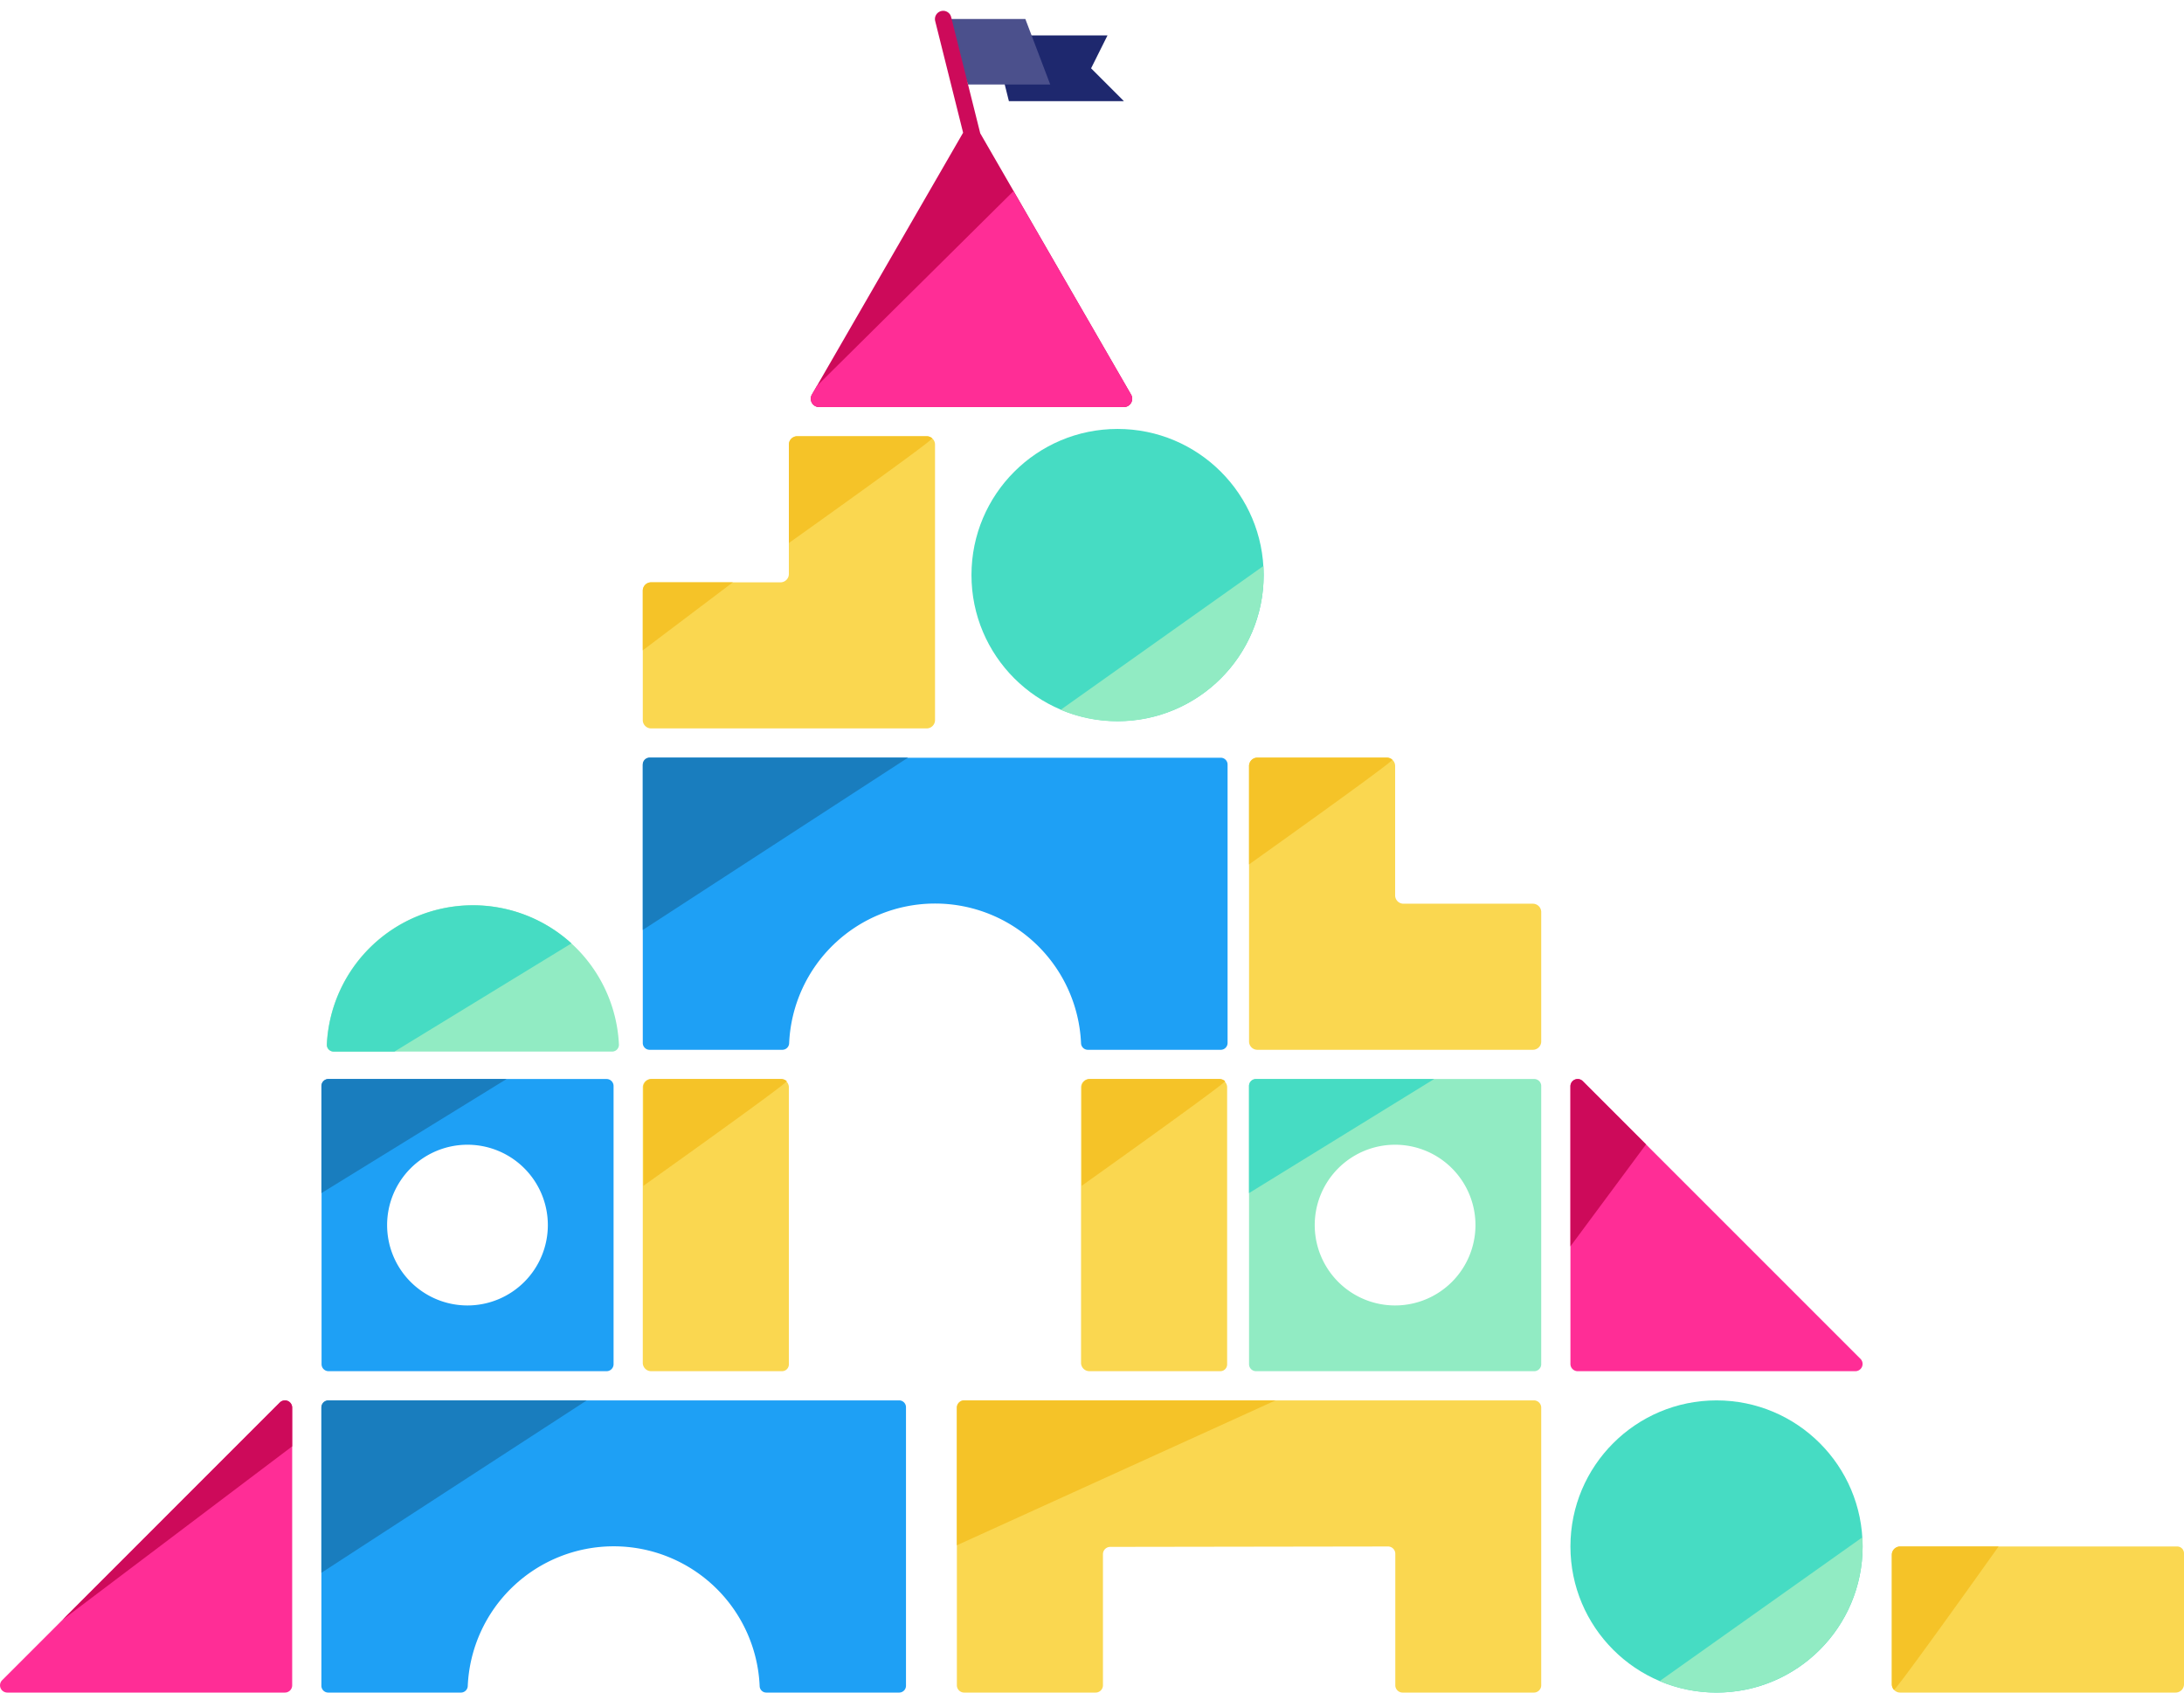<svg id="mon-entrerpsie_illustration_home" xmlns="http://www.w3.org/2000/svg" viewBox="0 0 640 496"><defs><style>.cls-1{fill:#fad750;}.cls-2{fill:#f5c328;}.cls-3{fill:#1e286e;}.cls-4{fill:#4b508c;}.cls-5{fill:#cd0a5a;}.cls-6{fill:#ff2d96;}.cls-7{fill:#1ea0f5;}.cls-8{fill:#197dbe;}.cls-9{fill:#46dcc3;}.cls-10{fill:#91ebc3;}</style></defs><title>mon-entreprise_illustration_home</title><path class="cls-1" d="M190.81,213.46h80.72A2.45,2.45,0,0,0,274,211V130.29a2.45,2.45,0,0,0-2.45-2.45H233.62a2.45,2.45,0,0,0-2.45,2.45V168.2a2.45,2.45,0,0,1-2.45,2.45H190.81a2.45,2.45,0,0,0-2.45,2.45V211A2.45,2.45,0,0,0,190.81,213.46Z"/><path class="cls-2" d="M273.16,128.46a2.41,2.41,0,0,0-1.63-.62H233.62a2.45,2.45,0,0,0-2.45,2.45v28.84S273.66,128.91,273.16,128.46Z"/><path class="cls-2" d="M214.76,170.65H190.81a2.45,2.45,0,0,0-2.45,2.45v17.48Z"/><path class="cls-1" d="M449.19,307.64H368.47a2.45,2.45,0,0,1-2.45-2.45V224.47a2.45,2.45,0,0,1,2.45-2.45h37.91a2.45,2.45,0,0,1,2.45,2.45v37.91a2.45,2.45,0,0,0,2.45,2.45h37.91a2.45,2.45,0,0,1,2.45,2.45v37.91A2.45,2.45,0,0,1,449.19,307.64Z"/><path class="cls-2" d="M408,222.64a2.41,2.41,0,0,0-1.63-.62H368.47a2.45,2.45,0,0,0-2.45,2.45v28.84S408.51,223.09,408,222.64Z"/><path class="cls-1" d="M229.13,401.82H190.81a2.45,2.45,0,0,1-2.45-2.45V318.65a2.45,2.45,0,0,1,2.45-2.45h37.91a2.45,2.45,0,0,1,2.45,2.45v81.13A2,2,0,0,1,229.13,401.82Z"/><path class="cls-2" d="M230.55,316.82a2.45,2.45,0,0,0-1.63-.62H191a2.45,2.45,0,0,0-2.44,2.45v28.84S231.05,317.27,230.55,316.82Z"/><path class="cls-1" d="M357.56,401.82H319.24a2.45,2.45,0,0,1-2.45-2.45V318.65a2.45,2.45,0,0,1,2.45-2.45h37.91a2.45,2.45,0,0,1,2.45,2.45v81.13A2,2,0,0,1,357.56,401.82Z"/><path class="cls-2" d="M359,316.82a2.4,2.4,0,0,0-1.62-.62H319.43a2.45,2.45,0,0,0-2.45,2.45v28.84S359.48,317.27,359,316.82Z"/><path class="cls-1" d="M640,455.23v38.32a2.45,2.45,0,0,1-2.45,2.45H556.83a2.45,2.45,0,0,1-2.45-2.45V455.64a2.45,2.45,0,0,1,2.45-2.45H638A2,2,0,0,1,640,455.23Z"/><path class="cls-2" d="M555,495.18a2.46,2.46,0,0,1-.62-1.63V455.64a2.45,2.45,0,0,1,2.45-2.45h28.84S555.45,495.68,555,495.18Z"/><polygon class="cls-3" points="329.36 29.65 295.65 29.65 290.83 10.38 324.54 10.38 319.73 20.02 329.36 29.65"/><polygon class="cls-4" points="307.76 24.76 283.68 24.76 276.39 5.57 300.47 5.57 307.76 24.76"/><path class="cls-5" d="M331.44,115.61,287.25,39.06,278.73,5a2.41,2.41,0,0,0-4.68,1.17l8.18,32.72-44.31,76.74a2.45,2.45,0,0,0,2.12,3.67h89.29A2.44,2.44,0,0,0,331.44,115.61Z"/><path class="cls-6" d="M239.36,113.12l-1.44,2.49a2.45,2.45,0,0,0,2.12,3.67h89.29a2.44,2.44,0,0,0,2.11-3.67L297,56Z"/><path class="cls-7" d="M94.18,412.66v81.39A2,2,0,0,0,96.13,496h39a2,2,0,0,0,1.94-1.9,42.81,42.81,0,0,1,85.54,0,1.94,1.94,0,0,0,1.93,1.9h39a2,2,0,0,0,1.95-1.95V412.33a2,2,0,0,0-1.95-1.95h-167A2.28,2.28,0,0,0,94.18,412.66Z"/><path class="cls-8" d="M171.94,410.38H96.13a2,2,0,0,0-1.95,1.95V460.9"/><path class="cls-7" d="M188.36,224.3v81.39a2,2,0,0,0,1.95,1.95h39a2,2,0,0,0,1.94-1.9,42.81,42.81,0,0,1,85.54,0,2,2,0,0,0,1.94,1.9h39a2,2,0,0,0,2-1.95V224a2,2,0,0,0-2-1.95h-167A2.28,2.28,0,0,0,188.36,224.3Z"/><path class="cls-8" d="M266.12,222H190.31a2,2,0,0,0-1.95,1.95v48.57"/><circle class="cls-9" cx="327.49" cy="168.51" r="42.81"/><path class="cls-10" d="M310.83,208a42.82,42.82,0,0,0,59.47-39.44c0-.9,0-1.8-.08-2.69Z"/><circle class="cls-9" cx="503.01" cy="453.19" r="42.81"/><path class="cls-10" d="M486.35,492.64a42.84,42.84,0,0,0,59.47-39.45c0-.9,0-1.8-.08-2.68Z"/><path class="cls-6" d="M543.7,401.82H462.32a2.12,2.12,0,0,1-2.12-2.12V318.33a2.12,2.12,0,0,1,3.62-1.5l81.37,81.37A2.12,2.12,0,0,1,543.7,401.82Z"/><path class="cls-5" d="M460.2,365.24V318.33a2.12,2.12,0,0,1,3.62-1.5l18.53,18.53"/><path class="cls-6" d="M85.62,412.51v81.37A2.12,2.12,0,0,1,83.5,496H2.12a2.12,2.12,0,0,1-1.49-3.62L82,411A2.12,2.12,0,0,1,85.62,412.51Z"/><path class="cls-5" d="M85.62,412.51v11.34L18.33,474.68,82,411A2.12,2.12,0,0,1,85.62,412.51Z"/><path class="cls-7" d="M177.75,316.2H96.23a2.05,2.05,0,0,0-2,2.05v81.52a2.05,2.05,0,0,0,2,2.05h81.52a2.05,2.05,0,0,0,2.05-2.05V318.25A2.05,2.05,0,0,0,177.75,316.2ZM137,382.56A23.55,23.55,0,1,1,160.54,359,23.56,23.56,0,0,1,137,382.56Z"/><path class="cls-8" d="M94.18,318.25v31.39l54.27-33.44H96.23A2.05,2.05,0,0,0,94.18,318.25Z"/><path class="cls-10" d="M449.59,316.2H368.07a2.05,2.05,0,0,0-2.05,2.05v81.52a2.05,2.05,0,0,0,2.05,2.05h81.52a2.05,2.05,0,0,0,2.05-2.05V318.25A2.05,2.05,0,0,0,449.59,316.2Zm-40.76,66.36A23.55,23.55,0,1,1,432.37,359,23.56,23.56,0,0,1,408.83,382.56Z"/><path class="cls-9" d="M366,318.25v31.39l54.27-33.44H368.07A2.05,2.05,0,0,0,366,318.25Z"/><path class="cls-10" d="M179.37,308.16a2,2,0,0,0,2-2.1,42.86,42.86,0,0,0-85.62,0,2,2,0,0,0,2,2.1Z"/><path class="cls-9" d="M167.45,276.46a42.86,42.86,0,0,0-71.65,29.6,2,2,0,0,0,2,2.1h17.8Z"/><path class="cls-1" d="M282.54,410.38a2.14,2.14,0,0,0-2.14,2.14v81.34a2.14,2.14,0,0,0,2.14,2.14h38.53a2.14,2.14,0,0,0,2.14-2.14l0-38.4a2.14,2.14,0,0,1,2.14-2.15l81.39-.12a2.14,2.14,0,0,1,2.14,2.14v38.53A2.14,2.14,0,0,0,411,496H449.5a2.14,2.14,0,0,0,2.14-2.14V412.52a2.14,2.14,0,0,0-2.14-2.14Z"/><path class="cls-2" d="M373.8,410.38H282.54a2.14,2.14,0,0,0-2.14,2.14v40.32Z"/></svg>